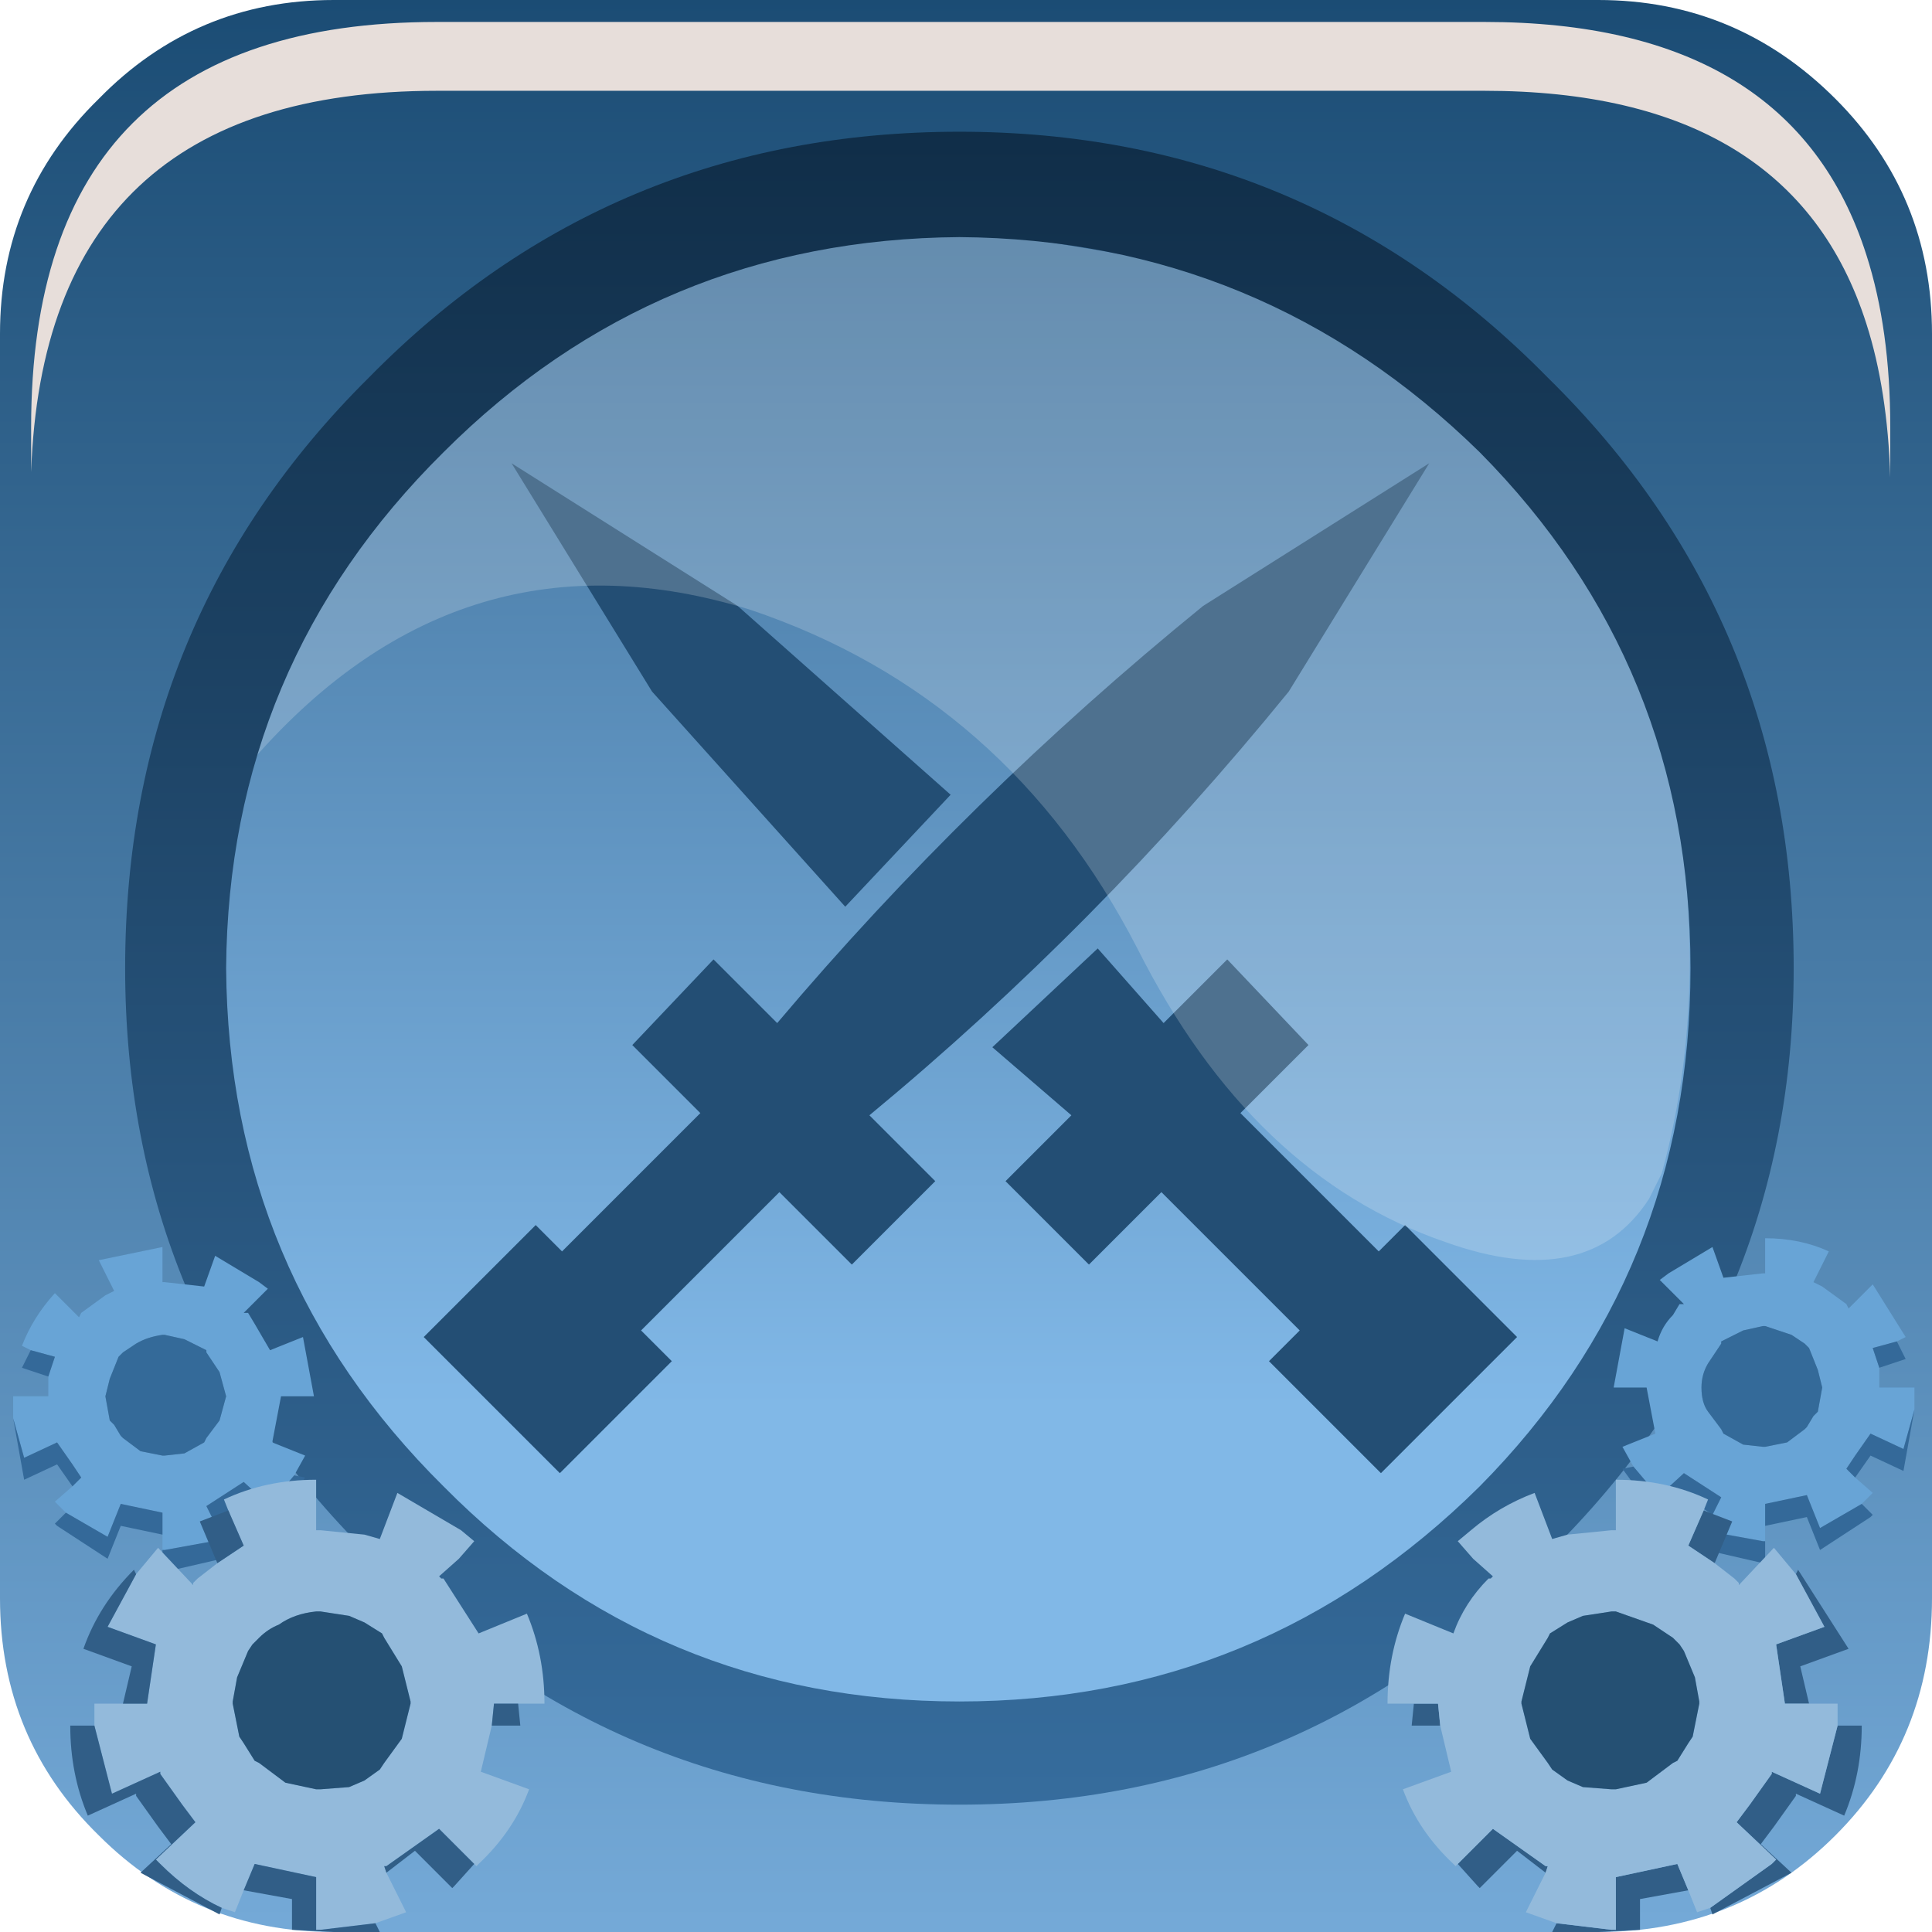 <?xml version="1.0" encoding="UTF-8" standalone="no"?>
<svg xmlns:xlink="http://www.w3.org/1999/xlink" height="66.0px" width="66.0px" xmlns="http://www.w3.org/2000/svg">
  <g transform="matrix(1.5, 0.0, 0.0, 1.5, 0.0, 0.0)">
    <use height="44.0" transform="matrix(1.0, 0.0, 0.0, 1.0, 0.0, 0.0)" width="44.0" xlink:href="#shape0"/>
    <use height="20.15" transform="matrix(1.159, 0.0, 0.0, 1.161, 5.8, 5.3)" width="28.2" xlink:href="#sprite0"/>
    <use height="41.0" transform="matrix(1.0, 0.0, 0.0, 1.0, 0.3, 3.0)" width="43.3" xlink:href="#shape2"/>
    <use height="0.0" transform="matrix(1.212, 0.0, 0.0, 1.212, 1.0, 0.95)" width="0.0" xlink:href="#sprite1"/>
    <use height="8.6" transform="matrix(1.208, 0.0, 0.0, 1.206, 0.709, 0.5)" width="35.05" xlink:href="#sprite2"/>
  </g>
  <defs>
    <g id="shape0" transform="matrix(1.0, 0.0, 0.0, 1.0, 0.0, 0.0)">
      <path d="M41.8 2.25 Q44.0 4.45 44.0 7.6 L44.0 36.4 Q44.0 39.6 41.8 41.8 39.6 44.0 36.4 44.0 L7.6 44.0 Q4.45 44.0 2.25 41.8 0.0 39.6 0.0 36.4 L0.0 7.6 Q0.0 4.45 2.25 2.25 4.45 0.0 7.6 0.0 L36.4 0.0 Q39.55 0.0 41.8 2.25" fill="url(#gradient0)" fill-rule="evenodd" stroke="none"/>
      <path d="M40.6 22.05 Q40.6 29.75 35.2 35.2 29.75 40.6 22.05 40.6 14.3 40.6 8.85 35.2 3.4 29.75 3.4 22.05 3.4 14.3 8.85 8.95 14.3 3.5 22.05 3.5 29.75 3.5 35.2 8.95 40.6 14.4 40.6 22.05" fill="url(#gradient1)" fill-rule="evenodd" stroke="none"/>
      <path d="M26.5 23.3 L27.95 21.85 29.8 23.8 28.25 25.35 31.4 28.5 32.0 27.9 34.55 30.45 31.45 33.55 28.9 31.0 29.6 30.3 26.45 27.15 24.8 28.8 22.9 26.9 24.4 25.4 22.6 23.85 25.0 21.6 26.5 23.3 M17.7 23.3 Q22.05 18.15 27.4 13.8 L32.55 10.55 29.35 15.75 Q25.0 21.1 19.8 25.4 L21.3 26.9 19.4 28.8 17.75 27.15 14.6 30.3 15.3 31.0 12.75 33.55 9.65 30.45 12.2 27.9 12.8 28.5 15.95 25.35 14.4 23.8 16.25 21.85 17.7 23.3 M14.85 15.75 L11.65 10.55 16.8 13.8 21.65 18.1 19.25 20.65 14.85 15.75" fill="#234e74" fill-rule="evenodd" stroke="none"/>
    </g>
    <linearGradient gradientTransform="matrix(0.0, -0.028, -0.055, 0.0, 22.6, 21.95)" gradientUnits="userSpaceOnUse" id="gradient0" spreadMethod="pad" x1="-819.2" x2="819.2">
      <stop offset="0.024" stop-color="#74a9d7"/>
      <stop offset="1.0" stop-color="#194a72"/>
    </linearGradient>
    <linearGradient gradientTransform="matrix(0.0, -0.017, -0.017, 0.0, 22.0, 18.45)" gradientUnits="userSpaceOnUse" id="gradient1" spreadMethod="pad" x1="-819.2" x2="819.2">
      <stop offset="0.012" stop-color="#81b8e7"/>
      <stop offset="1.0" stop-color="#3d6e98"/>
    </linearGradient>
    <g id="sprite0" transform="matrix(1.0, 0.0, 0.0, 1.0, 0.0, 0.0)">
      <use height="20.15" transform="matrix(1.0, 0.0, 0.0, 1.0, 0.0, 0.0)" width="28.2" xlink:href="#shape1"/>
    </g>
    <g id="shape1" transform="matrix(1.0, 0.0, 0.0, 1.0, 0.0, 0.0)">
      <path d="M27.65 18.45 L27.4 18.95 Q26.2 20.8 23.4 19.8 19.6 18.5 17.35 14.05 14.8 9.1 9.75 7.4 4.1 5.65 0.0 10.3 1.0 6.85 3.7 4.15 7.2 0.65 11.9 0.05 L14.8 0.05 18.4 0.65 Q21.55 1.65 24.05 4.15 28.2 8.3 28.2 14.25 28.2 16.45 27.65 18.45" fill="#ffffff" fill-opacity="0.196" fill-rule="evenodd" stroke="none"/>
    </g>
    <g id="shape2" transform="matrix(1.0, 0.0, 0.0, 1.0, -0.3, -3.0)">
      <path d="M40.85 22.05 Q40.85 29.9 35.25 35.4 29.75 41.1 21.85 41.1 13.9 41.1 8.4 35.4 2.85 29.9 2.85 22.05 2.85 14.1 8.4 8.6 13.9 3.0 21.85 3.0 29.75 3.0 35.25 8.6 40.85 14.1 40.85 22.05 M33.7 10.3 Q28.75 5.45 21.85 5.4 14.95 5.45 10.1 10.3 5.2 15.15 5.15 22.05 5.2 29.0 10.1 33.85 14.95 38.75 21.85 38.75 28.75 38.75 33.7 33.85 38.5 29.0 38.5 22.05 38.5 15.15 33.7 10.3" fill="url(#gradient2)" fill-rule="evenodd" stroke="none"/>
      <path d="M0.7 30.75 L0.5 30.65 Q0.75 30.0 1.25 29.45 L1.8 30.0 1.85 29.9 2.4 29.5 2.6 29.4 2.25 28.7 3.7 28.4 3.7 29.2 3.75 29.2 4.65 29.3 4.9 28.6 5.9 29.2 6.1 29.35 5.55 29.9 5.65 29.9 5.8 30.15 6.15 30.75 6.9 30.45 7.15 31.8 6.4 31.8 6.2 32.85 6.95 33.15 6.7 33.6 6.15 34.25 6.15 34.3 5.55 33.75 4.7 34.3 4.9 34.7 5.05 35.0 4.85 35.1 3.75 35.3 3.7 35.3 3.7 34.95 3.7 34.45 2.75 34.25 2.45 35.0 1.5 34.45 1.3 34.25 1.25 34.2 1.65 33.85 1.85 33.65 1.65 33.35 1.3 32.85 0.55 33.2 0.3 32.3 0.3 31.8 1.1 31.8 1.1 31.35 1.25 30.9 0.7 30.75 M2.4 31.8 L2.5 32.35 2.6 32.45 2.75 32.7 2.8 32.75 3.2 33.05 3.7 33.15 3.75 33.15 4.2 33.1 4.65 32.85 4.7 32.75 5.0 32.35 5.15 31.8 5.0 31.25 4.7 30.8 4.7 30.75 4.4 30.6 4.2 30.5 3.75 30.4 3.7 30.4 Q3.35 30.45 3.1 30.6 L2.8 30.8 2.7 30.9 2.5 31.4 2.4 31.8" fill="#68a4d6" fill-rule="evenodd" stroke="none"/>
      <path d="M0.7 30.75 L1.25 30.9 1.1 31.35 0.5 31.15 0.7 30.75 M0.3 32.3 L0.55 33.2 1.3 32.85 1.65 33.35 1.85 33.65 1.65 33.85 1.3 33.35 0.55 33.7 0.3 32.3 M1.5 34.45 L2.45 35.0 2.75 34.25 3.7 34.45 3.7 34.95 2.75 34.75 2.45 35.5 1.3 34.75 1.25 34.7 1.5 34.45 M3.7 35.3 L3.75 35.3 4.85 35.1 5.05 35.5 3.75 35.8 3.7 35.8 3.7 35.3 M4.9 34.7 L4.7 34.3 5.55 33.75 6.15 34.3 6.15 34.25 6.7 33.6 6.95 33.65 6.15 34.75 6.15 34.8 5.55 34.25 4.9 34.7" fill="#346999" fill-rule="evenodd" stroke="none"/>
      <path d="M2.4 31.8 L2.5 31.4 2.7 30.9 2.8 30.8 3.1 30.6 Q3.35 30.45 3.7 30.4 L3.75 30.4 4.2 30.5 4.4 30.6 4.7 30.75 4.7 30.8 5.0 31.25 5.15 31.8 5.0 32.35 4.7 32.75 4.65 32.85 4.2 33.1 3.75 33.15 3.7 33.15 3.2 33.05 2.8 32.75 2.75 32.7 2.6 32.45 2.5 32.35 2.4 31.8" fill="#346a99" fill-rule="evenodd" stroke="none"/>
      <path d="M5.2 34.4 L5.1 34.15 Q6.05 33.7 7.2 33.7 L7.2 34.85 7.3 34.85 8.3 34.95 8.65 35.05 9.05 34.0 10.5 34.85 10.8 35.1 10.45 35.5 10.0 35.9 10.05 35.95 10.1 35.95 10.9 37.2 12.0 36.75 Q12.4 37.7 12.4 38.8 L11.8 38.8 11.25 38.8 11.2 39.3 10.95 40.35 12.05 40.75 Q11.7 41.7 10.9 42.45 L10.85 42.5 10.8 42.45 10.0 41.65 8.8 42.5 8.75 42.5 8.8 42.65 9.25 43.55 8.55 43.8 7.3 43.95 7.2 43.95 7.2 42.75 5.8 42.45 5.55 43.05 5.35 43.55 5.05 43.45 Q4.3 43.1 3.65 42.45 L3.55 42.35 4.45 41.5 4.15 41.1 3.65 40.4 3.65 40.35 2.55 40.85 2.15 39.3 2.15 38.8 2.8 38.8 3.35 38.8 3.55 37.45 2.45 37.05 3.1 35.85 3.6 35.25 4.4 36.1 4.4 36.05 4.5 35.95 4.95 35.6 5.55 35.2 5.2 34.4 M5.3 38.75 L5.3 38.8 5.45 39.55 5.55 39.7 5.8 40.1 5.9 40.15 6.5 40.6 7.2 40.75 7.3 40.75 7.95 40.7 8.3 40.55 8.65 40.3 8.75 40.15 9.15 39.6 9.35 38.8 9.35 38.75 9.15 37.95 8.75 37.3 8.7 37.2 8.3 36.95 7.95 36.8 7.3 36.7 7.2 36.7 Q6.7 36.75 6.35 37.0 6.1 37.1 5.9 37.3 L5.75 37.45 5.65 37.6 5.4 38.2 5.3 38.75" fill="#93badb" fill-rule="evenodd" stroke="none"/>
      <path d="M5.2 34.4 L5.55 35.2 4.95 35.6 4.55 34.65 5.2 34.4 M3.1 35.85 L2.45 37.05 3.55 37.45 3.35 38.8 2.8 38.8 3.0 37.95 1.9 37.55 Q2.25 36.55 3.05 35.75 L3.1 35.85 M2.15 39.3 L2.55 40.85 3.65 40.35 3.65 40.4 4.15 41.1 4.45 41.5 3.55 42.35 3.65 42.45 Q4.3 43.1 5.05 43.45 L5.0 43.6 3.2 42.65 3.9 42.0 3.6 41.6 3.1 40.9 3.1 40.85 2.0 41.35 Q1.6 40.4 1.6 39.3 L2.15 39.3 M5.55 43.05 L5.8 42.45 7.2 42.75 7.2 43.95 7.3 43.95 8.55 43.8 8.65 44.0 7.6 44.0 6.65 43.95 6.65 43.25 5.55 43.05 M8.8 42.65 L8.75 42.5 8.8 42.5 10.0 41.65 10.8 42.45 10.35 42.95 10.3 43.0 9.45 42.15 8.8 42.65 M11.2 39.3 L11.25 38.8 11.8 38.8 11.85 39.3 11.2 39.3" fill="#315e87" fill-rule="evenodd" stroke="none"/>
      <path d="M5.3 38.75 L5.4 38.2 5.65 37.6 5.75 37.45 5.9 37.3 Q6.1 37.1 6.35 37.0 6.7 36.75 7.2 36.7 L7.3 36.7 7.95 36.8 8.3 36.95 8.7 37.2 8.75 37.3 9.15 37.95 9.35 38.75 9.35 38.8 9.15 39.6 8.75 40.15 8.65 40.3 8.3 40.55 7.95 40.7 7.3 40.75 7.2 40.75 6.5 40.6 5.9 40.15 5.8 40.1 5.55 39.7 5.45 39.55 5.3 38.8 5.3 38.75" fill="#255073" fill-rule="evenodd" stroke="none"/>
      <path d="M41.5 31.6 L41.4 31.2 41.2 30.7 41.1 30.6 40.8 30.4 40.2 30.2 40.15 30.2 39.7 30.3 39.5 30.4 39.2 30.55 39.2 30.6 38.9 31.05 Q38.75 31.3 38.75 31.6 38.75 31.95 38.9 32.15 L39.2 32.55 39.25 32.65 39.7 32.9 40.15 32.95 40.2 32.95 40.7 32.85 41.1 32.55 41.15 32.5 41.3 32.25 41.4 32.15 41.5 31.6 M37.2 33.4 L36.95 32.95 37.7 32.65 37.5 31.6 36.75 31.6 37.0 30.25 37.75 30.55 Q37.85 30.2 38.1 29.95 L38.25 29.7 38.35 29.7 37.8 29.15 38.0 29.0 39.0 28.4 39.25 29.1 40.15 29.0 40.2 29.0 40.2 28.2 Q41.0 28.2 41.65 28.5 L41.3 29.2 41.5 29.3 42.05 29.7 42.1 29.8 42.65 29.25 43.4 30.45 43.2 30.55 42.65 30.7 42.8 31.15 42.8 31.6 43.6 31.6 43.6 32.1 43.35 33.0 42.6 32.65 42.25 33.15 42.05 33.45 42.25 33.65 42.65 34.0 42.6 34.05 42.4 34.25 41.45 34.8 41.15 34.05 40.2 34.25 40.2 34.75 40.2 35.1 40.15 35.1 39.05 34.9 38.85 34.8 39.0 34.5 39.2 34.1 38.35 33.55 37.75 34.1 37.75 34.05 37.2 33.4" fill="#68a4d6" fill-rule="evenodd" stroke="none"/>
      <path d="M41.5 31.6 L41.4 32.15 41.3 32.25 41.15 32.5 41.1 32.55 40.7 32.85 40.2 32.95 40.15 32.95 39.7 32.9 39.25 32.65 39.2 32.55 38.9 32.15 Q38.75 31.95 38.75 31.6 38.75 31.3 38.9 31.05 L39.2 30.6 39.2 30.55 39.5 30.4 39.7 30.3 40.15 30.2 40.2 30.2 40.8 30.4 41.1 30.6 41.2 30.7 41.4 31.2 41.5 31.6" fill="#346a99" fill-rule="evenodd" stroke="none"/>
      <path d="M43.2 30.55 L43.4 30.95 42.8 31.15 42.65 30.7 43.2 30.55 M43.6 32.1 L43.35 33.5 42.6 33.15 42.25 33.65 42.05 33.45 42.25 33.15 42.6 32.65 43.35 33.0 43.6 32.1 M42.4 34.25 L42.65 34.5 42.6 34.55 41.45 35.3 41.15 34.55 40.2 34.75 40.2 34.25 41.15 34.05 41.45 34.8 42.4 34.25 M40.2 35.1 L40.2 35.6 40.15 35.6 38.85 35.3 39.05 34.9 40.15 35.1 40.2 35.1 M39.0 34.5 L38.35 34.05 37.75 34.6 37.75 34.55 36.95 33.45 37.2 33.4 37.75 34.05 37.75 34.1 38.35 33.55 39.2 34.1 39.0 34.5" fill="#346999" fill-rule="evenodd" stroke="none"/>
      <path d="M41.2 38.8 L40.65 38.8 40.45 37.45 41.55 37.05 40.9 35.85 40.95 35.75 42.1 37.55 41.0 37.95 41.2 38.8 M39.05 35.6 L38.45 35.2 38.8 34.4 39.45 34.65 39.05 35.6 M32.2 38.8 L32.75 38.8 32.8 39.3 32.15 39.3 32.2 38.8 M33.2 42.45 L34.0 41.65 35.2 42.5 35.25 42.5 35.2 42.65 34.55 42.15 33.7 43.0 33.65 42.95 33.2 42.45 M35.45 43.8 L36.7 43.95 36.8 43.95 36.8 42.75 38.2 42.45 38.45 43.05 37.35 43.25 37.35 43.95 36.4 44.0 35.35 44.0 35.45 43.8 M38.95 43.45 L40.35 42.45 40.45 42.35 39.55 41.5 39.85 41.1 40.35 40.4 40.35 40.35 41.45 40.85 41.85 39.3 42.4 39.3 Q42.4 40.4 42.0 41.35 L40.9 40.85 40.9 40.9 40.4 41.6 40.1 42.0 40.8 42.65 39.0 43.6 38.95 43.45" fill="#315e87" fill-rule="evenodd" stroke="none"/>
      <path d="M40.9 35.85 L41.55 37.05 40.45 37.45 40.65 38.8 41.2 38.8 41.85 38.8 41.85 39.3 41.45 40.85 40.35 40.35 40.35 40.4 39.85 41.1 39.55 41.5 40.45 42.35 40.35 42.45 38.95 43.45 38.65 43.55 38.45 43.05 38.2 42.45 36.8 42.75 36.8 43.95 36.7 43.95 35.45 43.8 34.75 43.55 35.2 42.65 35.25 42.5 35.2 42.5 34.0 41.65 33.2 42.45 33.15 42.5 33.1 42.45 Q32.3 41.7 31.95 40.75 L33.05 40.35 32.8 39.3 32.75 38.8 32.2 38.8 31.6 38.8 Q31.6 37.7 32.0 36.75 L33.1 37.2 Q33.35 36.5 33.9 35.95 L33.95 35.95 34.0 35.9 33.55 35.5 33.2 35.1 33.5 34.85 Q34.15 34.3 34.95 34.0 L35.35 35.05 35.7 34.95 36.7 34.85 36.8 34.85 36.8 33.7 Q37.95 33.7 38.9 34.15 L38.8 34.4 38.45 35.2 39.05 35.6 39.5 35.95 39.6 36.05 39.6 36.1 40.4 35.25 40.9 35.85 M38.7 38.75 L38.6 38.2 38.35 37.6 38.25 37.45 38.1 37.3 37.65 37.0 36.8 36.7 36.7 36.7 36.05 36.8 35.7 36.95 35.3 37.2 35.25 37.3 34.85 37.95 34.65 38.75 34.65 38.8 34.85 39.6 35.25 40.15 35.35 40.3 35.7 40.55 36.05 40.7 36.7 40.75 36.8 40.75 37.5 40.6 38.1 40.15 38.2 40.1 38.45 39.7 38.55 39.55 38.7 38.8 38.7 38.75" fill="#93badb" fill-rule="evenodd" stroke="none"/>
      <path d="M38.7 38.75 L38.7 38.8 38.55 39.55 38.45 39.7 38.2 40.1 38.1 40.15 37.5 40.6 36.8 40.75 36.7 40.75 36.05 40.7 35.7 40.55 35.35 40.3 35.25 40.15 34.85 39.6 34.65 38.8 34.65 38.75 34.85 37.95 35.25 37.3 35.3 37.2 35.7 36.95 36.05 36.8 36.7 36.7 36.8 36.7 37.65 37.0 38.1 37.3 38.25 37.45 38.35 37.6 38.6 38.2 38.7 38.75" fill="#255073" fill-rule="evenodd" stroke="none"/>
    </g>
    <linearGradient gradientTransform="matrix(0.0, 0.025, -0.023, 0.0, 22.1, 22.15)" gradientUnits="userSpaceOnUse" id="gradient2" spreadMethod="pad" x1="-819.2" x2="819.2">
      <stop offset="0.008" stop-color="#0f2c46"/>
      <stop offset="0.984" stop-color="#376e9f"/>
      <stop offset="1.0" stop-color="#4a8ac2"/>
    </linearGradient>
    <g id="sprite2" transform="matrix(1.0, 0.0, 0.0, 1.0, 0.2, 0.0)">
      <use height="8.6" transform="matrix(1.0, 0.0, 0.0, 1.0, -0.2, 0.0)" width="35.05" xlink:href="#shape3"/>
    </g>
    <g id="shape3" transform="matrix(1.0, 0.0, 0.0, 1.0, 0.2, 0.0)">
      <path d="M34.85 8.6 Q34.8 6.95 34.4 5.7 33.0 1.3 27.2 1.3 L7.45 1.3 Q0.05 1.3 -0.2 8.5 L-0.2 7.65 Q-0.2 0.0 7.45 0.0 L27.2 0.0 Q33.0 0.0 34.4 4.4 34.85 5.8 34.85 7.65 L34.85 8.6" fill="#e7deda" fill-rule="evenodd" stroke="none"/>
    </g>
  </defs>
</svg>

